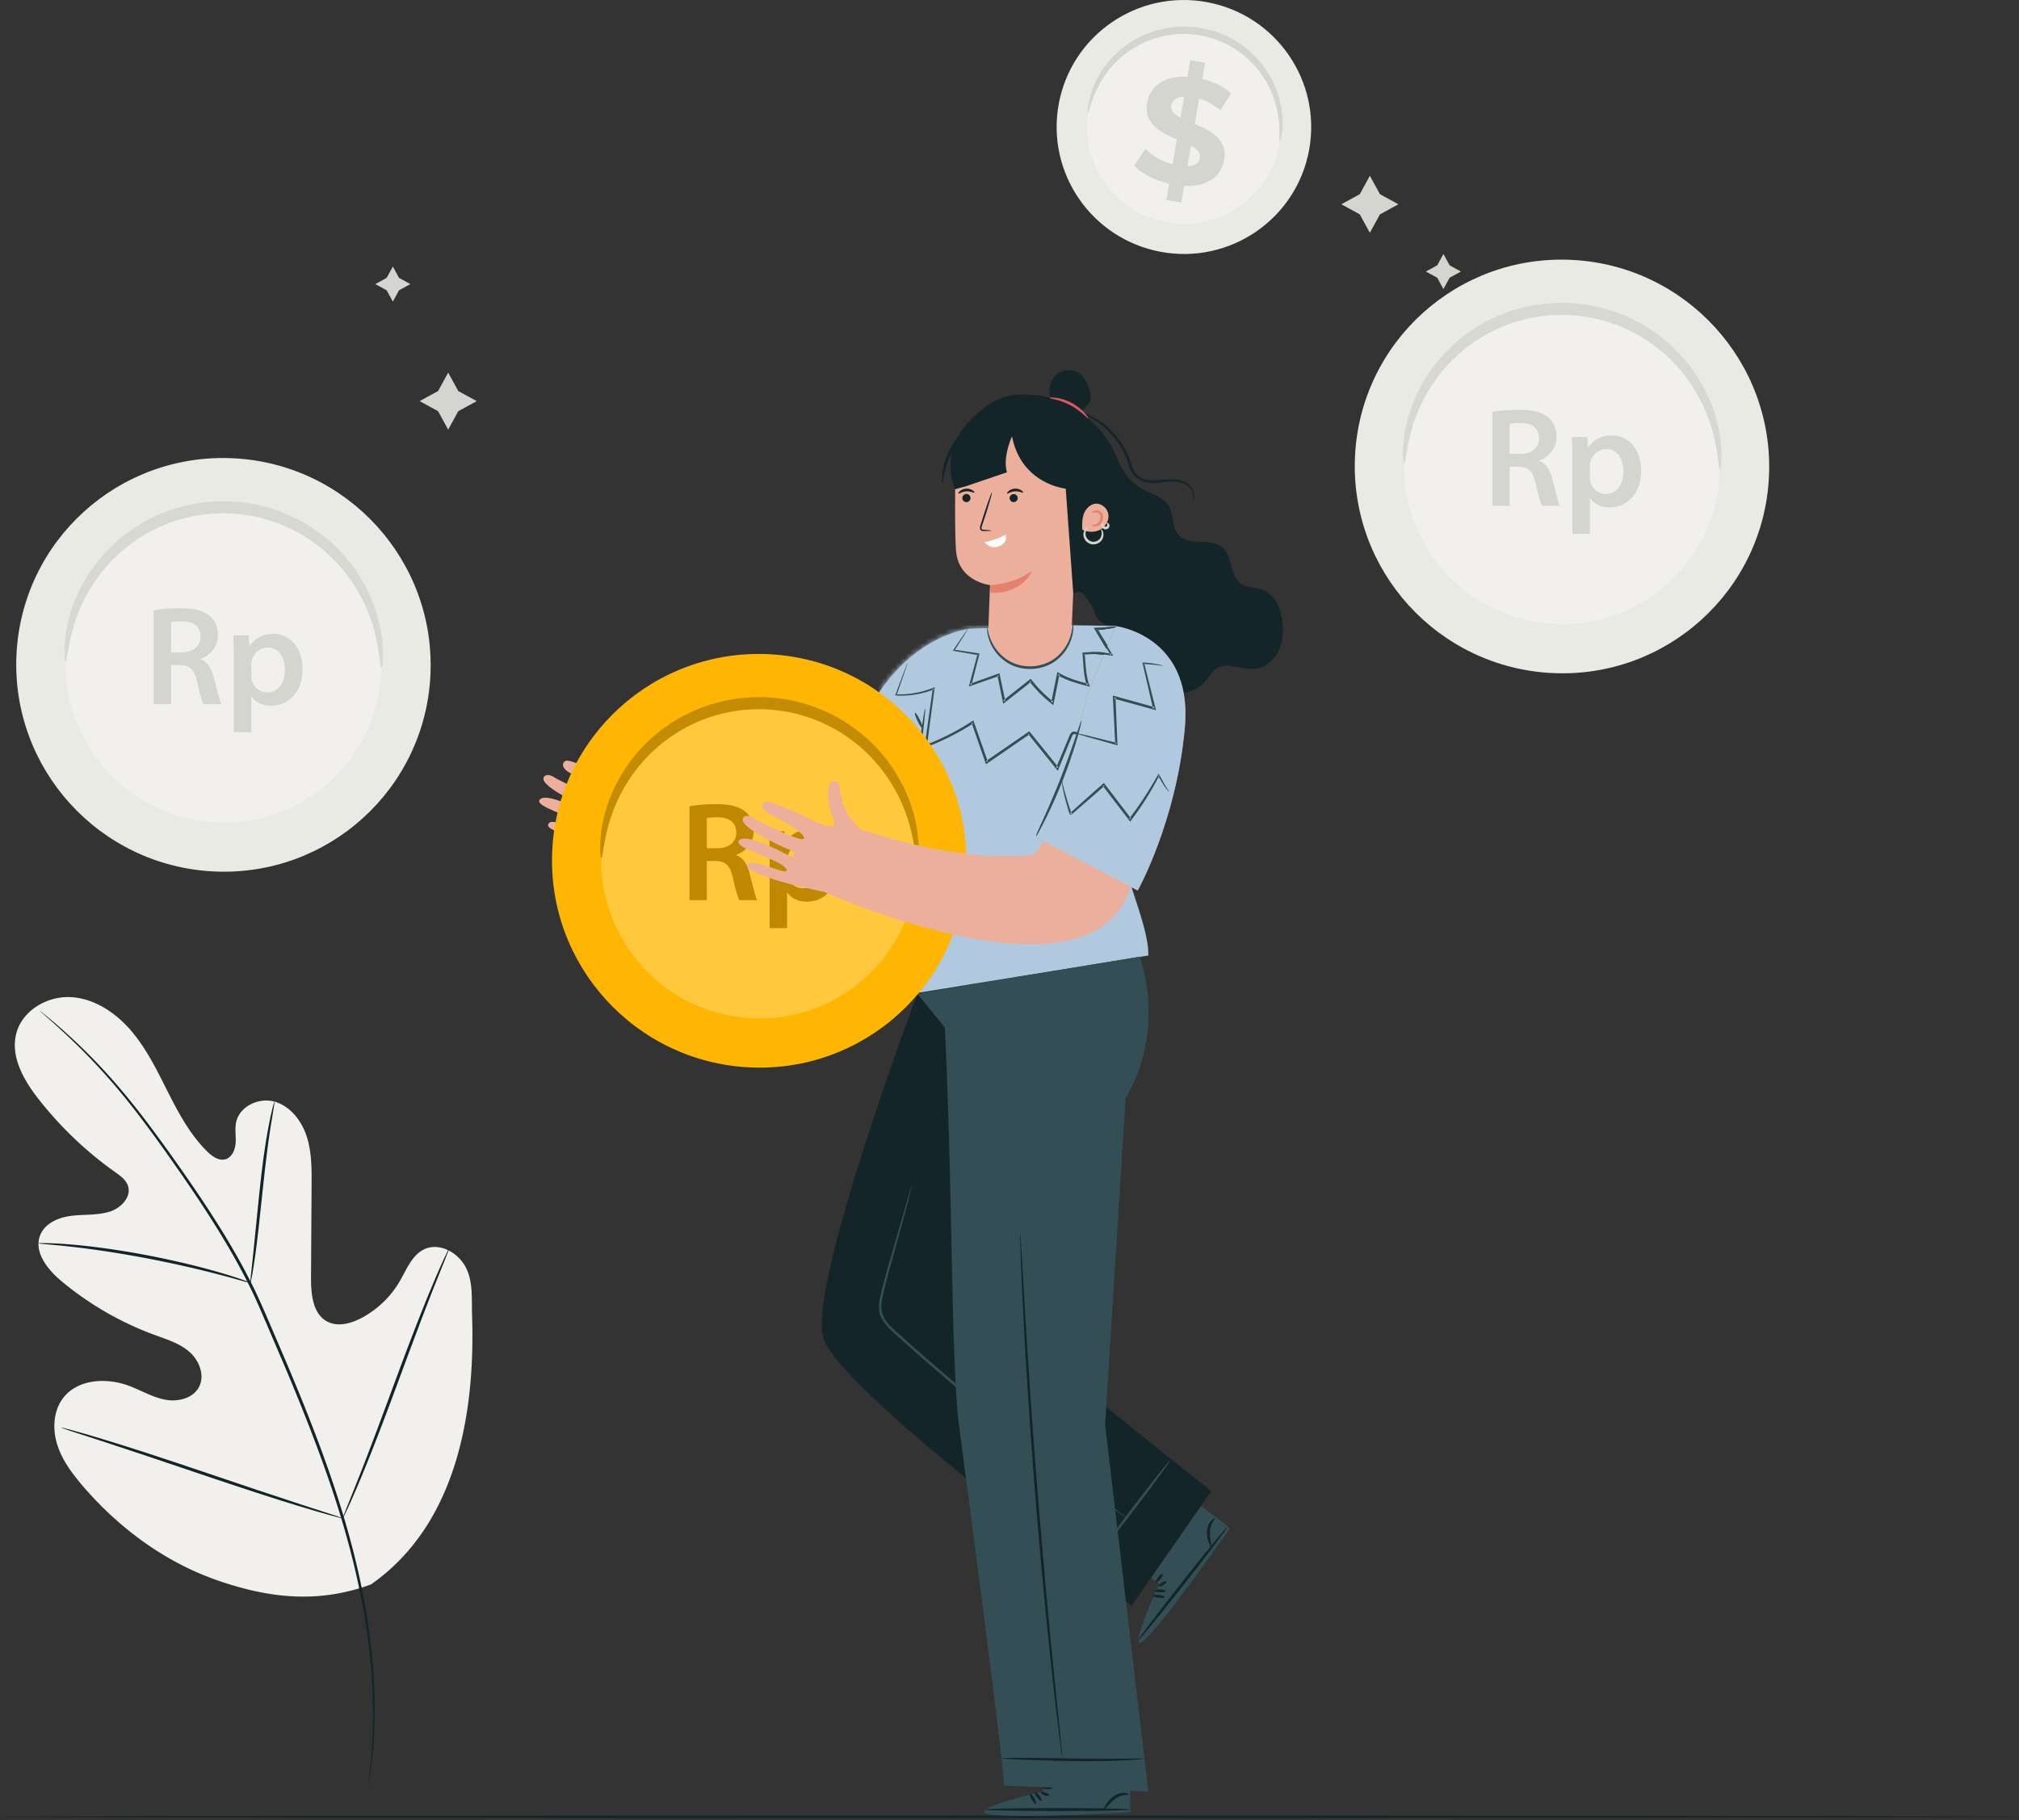 <svg xmlns="http://www.w3.org/2000/svg" xmlns:xlink="http://www.w3.org/1999/xlink" width="407" height="367" viewBox="0 0 407 367">
    <rect x="0" y="0" width="407" height="367" fill="#333333" stroke="none"/>
    <defs>
        <path id="a" d="M39.175 25.883l-1.014-.295.757-1.836c.14-.331.258-.678.442-.815.027-.044.084-.061.16-.061.144 0 .355.064.552.122-.287.965-.586 1.927-.897 2.885zm-1.517-.442l-6.056-1.764-.555-.691-.396-.49-.156-.194-.204.141-.869.598-18.555-5.407.52-3.914.041-.307-.286.117a17.917 17.917 0 0 1-7.332 1.321l1.629-4.697.418-1.257c.091-.284.131-.43.121-.434h-.001c-.012 0-.073.139-.183.411l-.48 1.235-1.798 4.819-.06.159.172.01a17.946 17.946 0 0 0 7.362-1.124l-.501 3.551L.178 14.519C7.204 4.077 15.898 2.041 18.107 1.682c-.03.03-.096.114-.197.25l-.575.809L15.173 5.9l-.116.17.206.035 4.742.816-1.599 5.971-.107.402.395-.138 5.418-1.899 1.039 5.098.084.412.33-.261 5.111-4.03a27.675 27.675 0 0 0 4.316 4.299l.342.272.086-.428 1.098-5.453c1.884 1.041 3.871 1.558 5.737 2.034l.431.109-.141-.422c-.679-2.051-.679-4.142-.872-6.043a20.006 20.006 0 0 1 3.831-.001l-3.294 7.89a116.937 116.937 0 0 1-1.993 7.774 3.835 3.835 0 0 0-.467-.119c-.075-.012-.149-.024-.239-.024a.897.897 0 0 0-.101.005c-.175.029-.256.086-.363.161-.381.323-.457.713-.606 1.025l-.783 1.886zm-6.955-2.026l-.618-.181.305-.209.239.297.074.093zm4.281-7.334a27.116 27.116 0 0 1-2.006-1.832 27.065 27.065 0 0 1-2.048-2.313l-.166-.211-.21.167-4.982 3.948-1.036-4.956-.058-.277-.264.095-5.277 1.897 1.47-5.777.05-.195-.196-.03-4.754-.724 1.945-3.055c.209-.343.379-.621.518-.846.097-.166.149-.264.156-.293.331-.053.511-.068.511-.068L39.609.956l8.29.149-.051.123c-.179.037-.419.086-.717.137-.728.149-1.801.157-3.21.2l-.205.007.108.183 2.229 3.773-.393.941a20.199 20.199 0 0 0-4.249-.037l-.217.021.022.22c.184 1.796.15 3.856.737 5.943-1.821-.48-3.754-1.046-5.48-2.074l-.321-.19-.072.359-1.096 5.37zM46.212 5.148l-2.067-3.346c1.285-.072 2.325-.128 3.011-.309.267-.061.485-.121.653-.172l-1.597 3.827z"/>
    </defs>
    <g fill="none" fill-rule="evenodd">
        <path fill="#EAEAE5" d="M263.888 30.29c-2.583 13.9-15.97 23.071-29.902 20.483-13.932-2.587-23.134-15.953-20.552-29.854C216.016 7.02 229.404-2.15 243.335.437c13.932 2.587 23.134 15.954 20.553 29.853"/>
        <path fill="#F1F0EC" d="M257.885 29.176c-1.967 10.592-12.169 17.58-22.787 15.61-10.617-1.973-17.629-12.159-15.662-22.75 1.968-10.594 12.17-17.583 22.787-15.61 10.617 1.971 17.628 12.157 15.662 22.75"/>
        <path fill="#D4D5CF" d="M257.992 28.572c-.117-.017-.043-.876-.079-2.406-.045-1.522-.233-3.747-1.123-6.304a19.95 19.95 0 0 0-1.897-3.966 19.533 19.533 0 0 0-5.3-5.589 18.365 18.365 0 0 0-2.433-1.449 19.034 19.034 0 0 0-2.713-1.103c-.948-.297-1.93-.53-2.937-.692a20.925 20.925 0 0 0-3.01-.22 19.102 19.102 0 0 0-2.92.238c-.953.143-1.872.376-2.755.653-.885.272-1.726.62-2.524 1.001a19.546 19.546 0 0 0-4.209 2.742 19.934 19.934 0 0 0-2.998 3.215c-1.614 2.172-2.46 4.238-2.959 5.677-.493 1.448-.679 2.29-.796 2.271-.087-.012-.098-.887.234-2.43.34-1.53 1.064-3.752 2.653-6.127a19.818 19.818 0 0 1 3.04-3.534 19.974 19.974 0 0 1 4.421-3.048 18.894 18.894 0 0 1 2.694-1.125 19.13 19.13 0 0 1 2.958-.74 20.043 20.043 0 0 1 3.15-.282 21.693 21.693 0 0 1 3.247.231c1.087.174 2.147.428 3.167.754 1.023.325 1.994.747 2.92 1.213a19.073 19.073 0 0 1 2.6 1.594 19.996 19.996 0 0 1 5.536 6.113 19.88 19.88 0 0 1 1.842 4.283c.804 2.743.83 5.08.696 6.642-.146 1.571-.418 2.402-.505 2.388"/>
        <path fill="#D4D5CF" d="M241.893 31.82c.18-1.05-.592-1.768-1.804-2.439l-.707 4.138c1.555-.074 2.347-.74 2.511-1.7zm-3.92-8.106l.725-4.257c-1.649.09-2.428.851-2.597 1.84-.178 1.05.623 1.773 1.871 2.417zm.733 13.761l-.573 3.358-2.998-.513.558-3.267c-2.936-.687-5.626-2.102-7.053-3.673l2.272-3.376c1.31 1.366 3.33 2.544 5.452 3.122l.855-5.006c-3.19-1.377-6.716-3.12-5.984-7.408.543-3.177 3.317-5.51 8.145-5.24l.568-3.328 2.998.511-.558 3.268c2.217.564 4.302 1.537 5.772 2.868l-2.129 3.431c-1.38-1.13-2.85-1.906-4.319-2.343l-.87 5.097c3.193 1.347 6.661 3.082 5.94 7.308-.534 3.117-3.273 5.426-8.076 5.191z"/>
        <path fill="#132529" d="M407.25 366.315c0 .145-129.164.262-215.173.262-86.04 0-192.077-.117-192.077-.262 0-.144 106.037-.262 192.077-.262 86.009 0 215.173.118 215.173.262"/>
        <path fill="#F1F0EC" d="M74.779 319.457c17.166-11.994 21.061-34.255 20.382-54.266-.114-3.34.254-6.86-1.335-9.793-1.59-2.93-5.297-4.933-8.288-3.525-2.48 1.168-3.561 4.053-4.949 6.44a19.534 19.534 0 0 1-7.834 7.481c-2.127 1.104-4.759 1.78-6.859.621-2.881-1.59-3.22-5.57-3.2-8.893l.116-18.575c.021-3.32.031-6.714-1.002-9.867-1.034-3.153-3.317-6.082-6.477-6.968-3.161-.884-7.069.938-7.736 4.19-.278 1.353-.002 2.758-.095 4.136-.092 1.38-.734 2.905-2.044 3.29-1.326.39-2.655-.553-3.648-1.525-3.43-3.354-5.756-7.676-7.931-11.973-2.174-4.297-4.285-8.697-7.397-12.355-3.111-3.659-7.415-6.558-12.172-6.828-4.759-.269-9.827 2.667-11.03 7.338-1.205 4.684 1.527 9.436 4.501 13.227a74.153 74.153 0 0 0 15.44 14.718c1.047.743 2.182 1.546 2.582 2.776.722 2.215-1.377 4.415-3.564 5.143-2.476.825-5.163.568-7.753.873-2.59.305-5.397 1.447-6.377 3.896-1.36 3.395 1.479 6.954 4.274 9.285a63.517 63.517 0 0 0 18.801 10.853c2.443.894 5.015 1.68 6.986 3.396 1.971 1.718 3.16 4.703 1.97 7.043-1.192 2.343-4.248 3.092-6.808 2.616-2.559-.474-4.851-1.864-7.29-2.784-4.565-1.724-10.461-1.409-13.386 2.536-1.922 2.594-2.091 6.206-1.118 9.297.971 3.092 2.942 5.755 5.036 8.211 7.317 8.585 16.684 15.496 27.276 19.17 10.59 3.671 20.403 4.665 30.929.816"/>
        <path fill="#132529" d="M8.08 203.828c-.008.008.102.115.322.316.245.22.572.51.987.88.87.77 2.153 1.904 3.765 3.41a124.77 124.77 0 0 1 12.689 13.695c2.472 3.08 5.041 6.566 7.731 10.358 2.684 3.8 5.526 7.876 8.353 12.274 2.827 4.396 5.657 9.108 8.197 14.2 1.28 2.538 2.421 5.196 3.587 7.906l3.524 8.238c4.721 11.141 8.873 21.91 11.84 31.97 2.984 10.051 4.76 19.366 5.536 27.26.797 7.896.634 14.341.312 18.763-.173 2.212-.343 3.93-.499 5.087l-.153 1.32c-.032.3-.042.453-.033.455.011 0 .042-.149.095-.445l.213-1.313c.196-1.155.404-2.869.615-5.084.395-4.427.625-10.894-.12-18.826-.725-7.927-2.463-17.289-5.428-27.38-2.945-10.099-7.092-20.9-11.817-32.05l-3.528-8.242c-1.165-2.702-2.32-5.382-3.611-7.933-2.561-5.116-5.413-9.839-8.26-14.237-2.847-4.402-5.708-8.474-8.412-12.262-2.712-3.785-5.307-7.265-7.807-10.335-4.984-6.163-9.582-10.647-12.865-13.598a109.94 109.94 0 0 0-3.845-3.326l-1.026-.834c-.233-.184-.356-.275-.362-.267"/>
        <path fill="#132529" d="M50.482 258.663c.042.006.155-.498.325-1.417.174-.919.383-2.255.616-3.91.47-3.307.963-7.897 1.487-12.96.524-5.065 1.081-9.635 1.599-12.926.256-1.647.475-2.978.639-3.895.158-.919.226-1.432.185-1.443-.041-.008-.187.487-.417 1.393-.236.904-.521 2.227-.831 3.87-.63 3.284-1.257 7.865-1.782 12.935l-1.308 12.972c-.167 1.56-.31 2.874-.424 3.928-.096.93-.131 1.446-.089 1.453"/>
        <path fill="#132529" d="M7.77 250.68c-.001.042.606.113 1.704.204 1.095.097 2.682.23 4.636.457 3.913.422 9.296 1.195 15.199 2.307 5.901 1.123 11.2 2.367 15.005 3.377 1.908.492 3.44.931 4.501 1.228 1.061.302 1.653.45 1.667.41.014-.042-.555-.266-1.596-.64a81.054 81.054 0 0 0-4.458-1.42c-3.787-1.12-9.088-2.436-15.008-3.564-5.919-1.114-11.334-1.822-15.268-2.133a71.152 71.152 0 0 0-4.667-.262c-1.103-.017-1.713-.007-1.715.036M69.088 306.126c.019.01.119-.17.293-.52l.73-1.546c.628-1.345 1.487-3.314 2.516-5.76 2.06-4.894 4.694-11.743 7.498-19.339 2.807-7.6 5.373-14.463 7.329-19.392l2.333-5.832.626-1.59c.136-.367.199-.563.18-.573-.02-.008-.119.172-.293.522l-.731 1.544c-.628 1.345-1.486 3.315-2.515 5.762-2.061 4.892-4.695 11.741-7.5 19.341-2.805 7.597-5.371 14.46-7.327 19.39l-2.333 5.83-.626 1.591c-.137.367-.2.564-.18.572"/>
        <path fill="#132529" d="M12.33 287.834c-.006.02.189.1.563.231.444.15.988.332 1.649.553l6.077 1.97c5.132 1.664 12.194 4.044 19.993 6.684 7.801 2.643 14.891 4.96 20.059 6.518 2.584.78 4.681 1.39 6.138 1.782l1.681.441c.386.095.593.134.598.113.005-.02-.189-.1-.564-.233l-1.648-.55c-1.522-.495-3.576-1.16-6.077-1.97-5.132-1.664-12.194-4.045-19.995-6.687-7.8-2.64-14.889-4.958-20.056-6.516-2.584-.78-4.681-1.39-6.14-1.782l-1.68-.442c-.386-.094-.592-.133-.598-.112"/>
        <path fill="#D4D5CF" d="M276.144 35.436l-2.035 3.717-3.717 2.035 3.717 2.032 2.035 3.717 2.035-3.717 3.717-2.032-3.717-2.035-2.035-3.717M90.346 75.123l-2.034 3.717-3.718 2.035 3.718 2.032 2.034 3.718 2.035-3.718 3.718-2.032-3.718-2.035-2.035-3.717M290.973 51.21l-1.252 2.287-2.282 1.25 2.282 1.248 1.252 2.284 1.251-2.284 2.282-1.249-2.282-1.249-1.25-2.287M79.191 53.741l-1.251 2.286-2.282 1.25 2.282 1.248 1.251 2.285 1.251-2.285 2.282-1.249-2.282-1.249-1.251-2.286"/>
        <g>
            <path fill="#334F55" d="M233.686 319.394l-7.359-5.786 10.749-13.853 10.855 8.35-.611.902c-2.755 3.988-14.284 20.08-17.043 22.034-3.075 2.179 3.409-11.647 3.409-11.647"/>
            <path fill="#132529" d="M229.348 330.838c-.13-.103 3.818-5.342 8.818-11.701 5.002-6.361 9.16-11.431 9.29-11.33.13.103-3.817 5.34-8.818 11.7-5 6.359-9.16 11.433-9.29 11.33M234.996 320.817c-.026.165-.503.225-1.071.22-.568-.006-1.043-.075-1.067-.241-.023-.162.455-.365 1.074-.358.617.005 1.091.217 1.064.379M234.789 322.078c-.047.16-.575.145-1.198.063-.623-.086-1.137-.211-1.14-.378-.004-.163.547-.308 1.22-.217.674.09 1.166.375 1.118.532"/>
            <path fill="#132529" d="M244.142 311.92c-.079.023-.252-.291-.451-.834-.191-.541-.419-1.334-.388-2.26.031-.931.397-1.744.813-2.196.414-.463.799-.571.831-.507.051.077-.22.303-.492.759-.274.45-.524 1.156-.554 1.968-.028.816.117 1.573.201 2.13.09.559.122.919.04.94M233.58 319.77c-.061-.155.241-.42.634-.671.394-.248.763-.411.877-.288.113.118-.109.51-.556.795-.446.284-.895.317-.955.165M233.039 318.995c-.12-.114.069-.563.425-1.002.355-.441.755-.721.892-.627.136.094-.054.543-.425 1.004-.372.46-.772.74-.892.625M184.928 200.363s-21.957 58.343-18.999 69.243c2.959 10.899 62.176 54.178 62.176 54.178l16.078-23.138s-46.189-36.554-46.333-38.572c-.146-2.02 18.336-50.488 18.336-50.488l-31.258-11.223"/>
            <path fill="#334F55" d="M227.092 305.99c-.005.008-.076-.031-.208-.114l-.58-.381-2.2-1.508a364.846 364.846 0 0 1-7.959-5.733c-6.664-4.918-15.71-11.94-25.312-20.161a486.276 486.276 0 0 1-6.959-6.06c-1.111-.991-2.202-1.967-3.272-2.923-1.057-.956-2.146-1.93-2.823-3.202-.714-1.276-.676-2.784-.414-4.053.257-1.288.583-2.501.891-3.683a329.199 329.199 0 0 1 1.839-6.521l2.735-9.415.717-2.566.187-.667c.045-.15.073-.226.081-.224.01.002 0 .082-.028.236l-.136.68a81.219 81.219 0 0 1-.62 2.595c-.57 2.246-1.462 5.477-2.572 9.464-.553 1.995-1.162 4.178-1.773 6.53-.297 1.177-.616 2.4-.858 3.657-.242 1.247-.263 2.583.388 3.736.622 1.162 1.667 2.103 2.728 3.053 1.072.95 2.164 1.922 3.278 2.91a554.284 554.284 0 0 0 6.959 6.046 544.625 544.625 0 0 0 25.191 20.265l7.854 5.867 2.14 1.589.549.424c.122.098.183.152.177.16"/>
            <path fill="#334F55" d="M221.73 313.04c-.118-.09 2.934-4.3 6.815-9.401 3.882-5.104 7.124-9.167 7.241-9.078.118.09-2.932 4.298-6.815 9.402-3.881 5.102-7.123 9.166-7.241 9.077"/>
            <path fill="#132529" d="M223.706 89.417c1.958 3.924 2.993 7.32 6.885 9.344 1.753.912 3.891 1.432 4.948 3.1 1.151 1.818.608 4.45 2.064 6.037 2.114 2.305 6.436.437 8.811 2.474 2.119 1.818 1.438 5.717 3.724 7.32 1.285.9 3.038.7 4.502 1.268 2.399.929 3.536 3.697 3.851 6.25.253 2.046.136 4.192-.755 6.05-.889 1.858-2.651 3.376-4.7 3.592-1.04.109-2.132-.098-3.209-.304-1.74-.334-3.439-.67-4.801.334-.781.577-1.235 1.482-1.836 2.245-1.37 1.74-3.622 2.747-5.832 2.607-2.211-.14-4.318-1.421-5.458-3.321-1.52-2.533-1.422-6.027-3.649-7.97-1.164-1.014-2.738-1.377-4.186-1.918-1.446-.541-2.942-1.438-3.377-2.921-.422-1.44-1.26-2.357-2.094-3.605-.629-.94-1.375-.701-2.171-.462-.615.184-1.258.368-1.9.01-1.472-.82-.913-2.423-1.037-4.104l10.22-26.026"/>
            <path fill="#ECAF9C" d="M197.845 146.094l-18.979-6.346s-8.387 24.162-10.958 24.396c-14.241 1.299-29.478-3.423-34.822-5.29a41.189 41.189 0 0 1-1.852-2.235 8.485 8.485 0 0 1-1.339-2.56c-.364-1.117-.788-2.621-.763-3.517.03-1.11-1.303-1.677-1.92-.881-.617.797-.774 3.849.632 7.133 1.405 3.282-3.57.67-5.401-.248-1.83-.92-7.626-3.498-8.354-3.16-1.068.498-.733 1.734 1.117 2.609 1.872.886 7.21 3.89 6.677 4.835-.524.929-9.778-3.878-9.778-3.878s-1.811-1.347-2.461-.278c-1.175 1.929 9.039 6.314 10.021 6.708.682.272.141 1.318-.577.986-.738-.342-9.118-5.01-10.333-3.056-.931 1.498 8.368 3.685 9.568 5.618.624 1.004-1.257.325-3.326-.355-1.914-.63-3.989-1.258-4.389-.552-.309.546-.464.996 4.536 2.8 2.426.877 7.002 1.955 11.143 2.846l-.017.05s49.945 22.336 60.717.806c11.43-22.847 10.858-26.431 10.858-26.431"/>
            <path fill="#B0C9DF" d="M216.609 126.089l8.29.149 6.585 18.868-5.362 21.62c-1.567 6.316 5.545 18.95 5.362 25.922l-46.501 7.53-.979-31.051-.023-1.041-16.091-8.03 5.309-13.008c8.17-19.14 22.438-20.304 22.438-20.304l20.972-.655"/>
            <g transform="translate(177 125.133)">
                <mask id="b" fill="#fff">
                    <use xlink:href="#a"/>
                </mask>
                <path fill="#B0C9DF" d="M.178 25.883h47.721V.956H.178z" mask="url(#b)"/>
            </g>
            <path fill="#334F55" d="M234.421 134.22c-.011.024-.322-.154-.974-.341a5.76 5.76 0 0 0-2.935-.047l.075-.113a45.78 45.78 0 0 0 .903 3.933c.403 1.513.915 3.22 1.362 5.142l.066.285-.284-.082c-2.372-.685-5.161-1.211-8.098-2.204l.277-.22c.303 2.855.287 6.047.458 9.4l.015.292-.293-.044c-2.566-.378-5.183-1.198-7.854-2.07-.315-.093-.694-.22-.779-.081-.184.137-.302.484-.442.815l-.826 2.005c-.557 1.347-1.121 2.716-1.695 4.102l-.169.413-.281-.348-5.318-6.602-.395-.49.361.052c-2.927 2.01-5.787 3.977-8.554 5.879l-.284.195-.114-.325-2.799-8.054.374.128a48.868 48.868 0 0 1-9.515 4.79l-.356.133.052-.376 1.633-11.582.244.19a17.934 17.934 0 0 1-7.648 1.235l-.172-.01.06-.16c.774-2.076 1.377-3.687 1.798-4.818l.48-1.235c.111-.276.173-.415.184-.411.01.004-.03.15-.121.434a724.5 724.5 0 0 1-.418 1.257l-1.685 4.86-.113-.17a17.941 17.941 0 0 0 7.501-1.314l.286-.117-.041.307-1.539 11.595-.304-.242a48.941 48.941 0 0 0 9.399-4.787l.269-.176.106.304 2.822 8.045-.397-.13 8.548-5.886.204-.141.156.194.396.49 5.312 6.606-.451.065 1.701-4.1.832-2.002c.149-.312.225-.702.606-1.025.107-.075.188-.132.363-.161.139-.014.238.004.34.019.196.036.372.089.546.144 2.674.882 5.244 1.699 7.775 2.084l-.277.248c-.157-3.38-.121-6.548-.4-9.384l-.033-.327.31.108c2.899 1.005 5.669 1.552 8.061 2.272l-.217.203c-.422-1.912-.912-3.623-1.291-5.148a42.255 42.255 0 0 1-.833-3.97l-.014-.093.089-.02a5.661 5.661 0 0 1 3.011.143c.654.223.944.44.944.44"/>
            <path fill="#334F55" d="M184.26 167.856c-.016.032-.396-.116-.999-.526a8.037 8.037 0 0 1-2.151-2.217c-.73-1.092-1.239-2.694-1.094-4.44.066-1.732.623-3.66 1.806-5.304a9.727 9.727 0 0 1 3.297-2.948l-.142.194c.385-2.851.734-5.301 1.002-7.037.268-1.735.455-2.754.514-2.746.059.009-.019 1.044-.198 2.79-.18 1.748-.462 4.207-.812 7.065l-.015.123-.125.07a9.525 9.525 0 0 0-3.085 2.799c-1.118 1.557-1.658 3.366-1.75 5.024-.162 1.663.271 3.139.925 4.21.641 1.086 1.415 1.79 1.954 2.25.55.45.89.659.873.693"/>
            <path fill="#334F55" d="M186.014 146.91c-.133.064-.591-.6-1.024-1.482-.432-.883-.676-1.652-.542-1.717.133-.064.591.599 1.023 1.482.433.883.675 1.65.543 1.717"/>
            <path fill="#ECAF9C" d="M216.05 126.362l1.43-32.678-12.976-9.831-11.796 5.767s-.395 14.81 0 21.234c.393 6.422 6.868 7.108 6.868 7.108s-.15 3.763-.299 7.719a8.394 8.394 0 1 0 16.773.681"/>
            <path fill="#132529" d="M193.991 100.416a.822.822 0 1 0 1.644-.002.822.822 0 0 0-1.644.002M193.196 99.52c.107.106.713-.41 1.598-.457.885-.061 1.55.378 1.642.259.045-.052-.064-.25-.356-.448a2.15 2.15 0 0 0-1.318-.346 2.16 2.16 0 0 0-1.268.504c-.264.233-.349.44-.298.488M203.519 100.416a.82.82 0 1 0 1.643 0 .822.822 0 0 0-1.643 0M203.007 99.52c.106.106.713-.41 1.598-.457.884-.061 1.549.378 1.642.259.045-.052-.064-.25-.356-.448a2.156 2.156 0 0 0-1.319-.346 2.154 2.154 0 0 0-1.267.504c-.264.233-.35.44-.298.488"/>
            <path fill="#FFFFFE" d="M202.737 107.832c-1.1.546-3.051 1.33-4.278 1.474 0 0 1.091 1.557 2.934.832 1.908-.751 1.344-2.306 1.344-2.306"/>
            <path fill="#E6816F" d="M199.572 117.962s4.325.048 8.51-2.874c0 0-1.929 4.715-8.369 4.449l-.141-1.575"/>
            <path fill="#132529" d="M236.165 112.147c-.569.03-1.418-.061-2.328-.527-.916-.448-1.822-1.298-2.537-2.461-.728-1.152-1.293-2.58-1.899-4.07a95.61 95.61 0 0 1-2.717-7.773l-.268-.892a9.589 9.589 0 0 0-.168-.875c-3.505-13.394-15.276-15.891-17.605-15.891-2.497 0-6.867-1.374-13.236 5.244a14.39 14.39 0 0 0-2.416 3.335c-1.641 2.06-2.509 4.336-2.839 6.049-.387 1.956-.223 3.193-.148 3.187.121.005.141-1.213.641-3.071a15.47 15.47 0 0 1 1.231-3.162c-.93 4.146.652 7.397.652 7.397l2.285-.63 8.179-2.782c-.743-2.533.351-5.678.97-7.145l.061-.056c1.873 9.614 10.813 10.5 10.813 10.5l1.512 21.034c10.874-2.323 10.626-16.873 10.557-19.83a62.598 62.598 0 0 0 1.94 5.586c.61 1.495 1.194 2.94 1.989 4.145.775 1.207 1.806 2.113 2.821 2.544 1.009.453 1.94.483 2.536.376.604-.117.89-.311.876-.337-.017-.05-.33.066-.902.105"/>
            <path fill="#132529" d="M199.814 106.995c.001-.05-.552-.115-1.448-.181-.225-.012-.447-.044-.494-.211-.061-.173.025-.434.125-.714l.607-1.835c.421-1.305.783-2.492 1.028-3.356.245-.865.373-1.408.325-1.423-.046-.015-.259.5-.565 1.345-.307.845-.706 2.02-1.127 3.325l-.581 1.843c-.077.273-.212.584-.087.925a.55.55 0 0 0 .377.318c.144.038.271.034.383.035.898.002 1.456-.022 1.457-.071"/>
            <path fill="#ECAF9C" d="M218.162 106.727c-.038-1.07-.041-2.172.345-3.171.386-1 1.245-1.884 2.309-1.995 1.226-.127 2.413.89 2.609 2.109.194 1.216-.515 2.483-1.589 3.088-1.073.604-2.435.587-3.567.1"/>
            <path fill="#E6816F" d="M220.035 105.792c.039-.071.348.087.801-.051.456-.111.924-.63.962-1.366.026-.36-.052-.694-.229-.855-.179-.173-.47-.222-.7-.21-.481.043-.82.17-.848.089-.02-.054.217-.3.792-.462.286-.065.7-.082 1.078.208.378.309.472.823.442 1.266a2.002 2.002 0 0 1-.479 1.2 1.486 1.486 0 0 1-.946.5c-.634.063-.926-.28-.873-.32"/>
            <path fill="#334F55" d="M210.194 361.177v-9.361l17.535-.112.144 13.694-1.086.077c-4.838.299-24.614 1.182-27.855.222-3.614-1.07 11.262-4.52 11.262-4.52"/>
            <path fill="#132529" d="M198.518 364.84c0-.165 6.559-.3 14.647-.3 8.092 0 14.648.135 14.648.3 0 .166-6.556.3-14.648.3-8.088 0-14.647-.134-14.647-.3M209.886 363.087c-.147.08-.489-.256-.836-.706-.345-.45-.584-.867-.469-.987.112-.12.567.13.944.622.378.488.504.992.361 1.07M208.767 363.704c-.156.062-.47-.363-.79-.904-.318-.542-.538-1.024-.408-1.13.126-.103.58.24.925.826.345.585.426 1.148.273 1.208"/>
            <path fill="#132529" d="M222.532 364.777c-.066-.047.073-.378.378-.87.307-.485.789-1.154 1.535-1.702.752-.551 1.618-.766 2.23-.72.62.04.943.277.913.342-.029.087-.375.014-.901.082-.524.062-1.234.303-1.889.78-.659.483-1.166 1.065-1.552 1.476-.383.416-.646.663-.714.612M209.833 361.328c.084-.145.48-.071.919.082.439.157.795.345.769.51-.022.163-.468.232-.968.056-.499-.175-.804-.508-.72-.648M210.108 360.422c.015-.165.486-.293 1.051-.285.566.007 1.033.148 1.044.313.01.165-.46.294-1.052.287-.591-.008-1.059-.15-1.043-.315"/>
            <path fill="#334F55" d="M194.535 198.76l-9.607 1.603 5.53 6.804c1.589 32.029 1.204 63.052 2.671 78.524.223 2.347 10.141 76.036 9.155 74.31l29.203 1.219-8.716-74.003 4.132-65.727a34.797 34.797 0 0 0 3.657-25.668l-.725-2.956-35.3 5.894"/>
            <path fill="#132529" d="M214.66 83.096c-1.451-.56-2.633-1.825-2.999-3.338-.365-1.511.139-3.224 1.325-4.23 1.187-1.005 3.019-1.206 4.353-.406 1.088.653 1.747 1.838 2.163 3.037.276.799.468 1.666.262 2.487-.31 1.229-1.469 2.098-2.694 2.427-1.223.329-2.517.217-3.779.1"/>
            <path fill="#132529" d="M240.434 100.92c-.059-.015.225-.472.06-1.31a2.976 2.976 0 0 0-.697-1.337c-.393-.44-.995-.795-1.721-.991-.726-.201-1.569-.24-2.47-.176-.904.058-1.877.219-2.935.244-1.05.02-2.227-.12-3.255-.772-1.068-.653-1.585-1.892-1.944-3.007a16.012 16.012 0 0 0-3.202-5.744 17 17 0 0 0-4.142-3.457c-2.685-1.567-4.662-1.815-4.623-1.937.004-.018.125-.01.353.027.227.043.571.077.993.202.857.2 2.074.625 3.464 1.379a16.555 16.555 0 0 1 4.326 3.46c1.391 1.56 2.63 3.588 3.338 5.899.363 1.119.821 2.182 1.723 2.738.884.573 1.966.727 2.962.718 1.01-.01 1.985-.152 2.917-.193.931-.047 1.824.014 2.601.256.775.234 1.428.65 1.841 1.159.415.504.611 1.048.676 1.496.061.453-.012.809-.093 1.03-.08.223-.162.32-.172.315"/>
            <path fill="#D4D5CF" d="M221.961 106.667c.033-.05.482.332.476 1.195a1.897 1.897 0 0 1-.606 1.34 2.084 2.084 0 0 1-1.73.537 2.082 2.082 0 0 1-1.468-1.062 1.898 1.898 0 0 1-.145-1.463c.269-.821.818-1.04.832-.98.061.06-.338.375-.464 1.069-.059.339-.027.758.206 1.13.224.372.639.697 1.126.778.486.078.984-.097 1.315-.377a1.62 1.62 0 0 0 .556-1.005c.102-.698-.175-1.123-.098-1.162"/>
            <path fill="#E0565F" d="M219.371 84.356c-.126.108-1.412-1.514-3.613-2.658-2.186-1.176-4.25-1.327-4.231-1.491-.024-.132 2.168-.222 4.481 1.017 2.325 1.215 3.485 3.077 3.363 3.132"/>
            <path fill="#D4D5CF" d="M223.103 105.442c0-.07.283-.094.462.237.08.154.124.385.01.632-.117.25-.399.409-.679.416a.83.83 0 0 1-.704-.328.829.829 0 0 1-.153-.58c.046-.337.241-.456.292-.414.065.04.03.202.086.403.058.209.204.398.459.384.255-.012.347-.182.332-.386-.01-.19-.126-.291-.105-.364"/>
            <path fill="#334F55" d="M216.259 125.356c.025-.003.116.378.112 1.08-.003.699-.131 1.726-.584 2.909a8.925 8.925 0 0 1-2.576 3.578c-1.289 1.09-3.089 1.823-5.03 1.945-1.944.112-3.819-.4-5.23-1.326a8.917 8.917 0 0 1-2.988-3.243c-.592-1.12-.842-2.124-.929-2.817-.089-.697-.044-1.085-.018-1.086.117-.028.051 1.594 1.277 3.717.616 1.038 1.567 2.172 2.921 3.012 1.34.849 3.101 1.313 4.934 1.209 1.831-.117 3.523-.79 4.751-1.794 1.244-.995 2.051-2.236 2.539-3.34.961-2.255.701-3.858.821-3.844"/>
            <path fill="#132529" d="M214.162 354.525c-.009.002-.029-.09-.058-.27l-.119-.796-.403-3.072a716.358 716.358 0 0 1-1.326-11.315c-1.064-9.561-2.373-22.788-3.551-37.42-1.174-14.635-1.993-27.902-2.47-37.51a711.92 711.92 0 0 1-.497-11.382l-.092-3.095-.011-.806c.001-.182.006-.275.014-.275.01 0 .024.09.04.273l.065.803.192 3.09.667 11.37c.575 9.6 1.452 22.86 2.626 37.49a1881.09 1881.09 0 0 0 3.394 37.422l1.157 11.332.303 3.082.065.804c.012.18.013.275.004.275"/>
            <path fill="#132529" d="M230.481 354.597c.002.037-.396.09-1.118.156a71.94 71.94 0 0 1-3.062.197c-2.588.126-6.17.185-10.12.125a422.362 422.362 0 0 1-10.113-.281l-3.062-.144c-.723-.045-1.122-.087-1.122-.125.001-.036.401-.064 1.126-.083.723-.021 1.771-.03 3.066-.027 2.589.002 6.164.067 10.112.124 3.946.06 7.516.06 10.102.032 1.201-.01 2.224-.02 3.064-.026.724-.001 1.125.016 1.127.052"/>
            <path fill="#E0565F" d="M224.899 126.238s15.606 1.842 13.955 20.397c-1.683 18.928-9.504 32.912-9.504 32.912l-20.456-10.74c4.592-9.301 8.113-18.923 10.316-28.941l5.689-13.628"/>
            <path fill="#334F55" d="M225.242 126.293c.036.124-1.697.587-4.3.767l.19-.363a7657.5 7657.5 0 0 0 1.925 3.128l1.218 2.04.293.492-.557-.107c-3.191-.608-5.571-.324-5.577-.468-.007-.055.577-.19 1.586-.26a17.514 17.514 0 0 1 4.083.225l-.265.384-1.239-2.027-1.871-3.156-.207-.347.396-.016a63.165 63.165 0 0 0 3.124-.206c.756-.067 1.188-.14 1.201-.086M234.421 134.22c-.015.088-1.451-.265-3.939-.325l.164-.192 2.282 9.067.106.42-.413-.113-6.359-1.746-1.735-.482.343-.267.384 9.395.013.303-.282-.078-6.104-1.71-1.689-.51c-.386-.123-.589-.2-.583-.222.006-.022.221.01.619.094l1.717.392 6.134 1.523-.267.224-.475-9.388-.019-.367.362.1 1.73.478 6.335 1.77-.307.307-2.106-9.125-.047-.205.211.012c1.254.073 2.245.228 2.911.37.667.144 1.02.248 1.014.276M235.685 159.573c-.015.017-.315-.203-.727-.745-.423-.533-.874-1.414-1.542-2.433l.276-.011a60.582 60.582 0 0 1-5.66 8.995l-.206.27-.206-.27-3.044-3.964-2.297-3.012.383.037-3.685 3.216c-.574.497-1.125.976-1.656 1.434-.262.228-.52.45-.772.667l-.371.32-.091.079-.047.04-.047.036-.063.029c-.034.084-.33-.125-.257-.218l.008-.04.007-.021.014-.03-.002.025.104.158-.012.009-.17.055-.059-.191c-.598-1.97-1.023-3.583-1.257-4.717-.249-1.131-.236-1.792-.192-1.788.036.002.097.628.41 1.736.298 1.109.78 2.702 1.422 4.646l-.228-.136c.058-.004.091-.03.221.005l.166.245-.039.137-.049-.023-.141-.054-.059-.101-.056-.061.001-.001.004-.003.006-.007.043-.038.089-.081.365-.327.758-.683 1.632-1.461 3.655-3.25.21-.187.173.225 2.305 3.005 3.029 3.976h-.412c2.629-3.403 4.538-6.59 5.791-8.833l.136-.243.141.233c.644 1.068 1.043 1.957 1.413 2.508.357.558.611.817.585.843"/>
            <path fill="#334F55" d="M218.012 145.314c.035.01-.029.355-.174.972-.143.616-.38 1.502-.695 2.589a99.297 99.297 0 0 1-2.874 8.365 99.34 99.34 0 0 1-3.6 8.082 52.77 52.77 0 0 1-1.256 2.369c-.313.55-.503.845-.536.829-.069-.036.52-1.305 1.45-3.361.93-2.057 2.181-4.912 3.444-8.115a180.184 180.184 0 0 0 3.01-8.283c.722-2.138 1.155-3.47 1.231-3.447M225.242 126.293c.036.124-1.697.587-4.3.767l.19-.363a7657.5 7657.5 0 0 0 1.925 3.128l1.218 2.04.293.492-.557-.107c-3.191-.608-5.571-.324-5.577-.468-.007-.055.577-.19 1.586-.26a17.514 17.514 0 0 1 4.083.225l-.265.384-1.239-2.027-1.871-3.156-.207-.347.396-.016a63.165 63.165 0 0 0 3.124-.206c.756-.067 1.188-.14 1.201-.086"/>
            <path fill="#FEB602" d="M194.767 175.612c-1.097 23.004-20.664 40.73-43.707 39.592-23.042-1.137-40.834-20.707-39.738-43.71 1.095-23.004 20.663-40.729 43.706-39.592 23.042 1.139 40.834 20.707 39.739 43.71"/>
            <path fill="#FFC83D" d="M184.839 175.124c-.835 17.528-15.747 31.037-33.307 30.17-17.559-.867-31.118-15.781-30.283-33.31.834-17.53 15.747-31.039 33.306-30.17 17.56.867 31.118 15.78 30.284 33.31"/>
            <path fill="#C38C04" d="M184.879 174.125c-.193-.001-.263-1.404-.658-3.867-.409-2.447-1.205-5.997-3.204-9.931a32.629 32.629 0 0 0-3.934-5.99c-1.66-1.968-3.647-3.897-6.007-5.56a29.548 29.548 0 0 0-3.778-2.304c-1.342-.69-2.754-1.318-4.242-1.808-1.483-.497-3.024-.92-4.62-1.19a34.016 34.016 0 0 0-4.89-.478 34.176 34.176 0 0 0-4.905.301c-1.603.212-3.156.58-4.656 1.022-1.505.439-2.935 1.015-4.299 1.655a29.892 29.892 0 0 0-3.85 2.168c-2.414 1.579-4.463 3.436-6.183 5.345a32.521 32.521 0 0 0-4.126 5.845c-2.123 3.858-3.033 7.377-3.52 9.81-.474 2.445-.589 3.845-.782 3.84-.142 0-.353-1.411-.158-3.974.209-2.543.887-6.288 2.927-10.47a32.18 32.18 0 0 1 4.123-6.37c1.764-2.093 3.902-4.136 6.457-5.886a30.683 30.683 0 0 1 4.096-2.402c1.457-.711 2.99-1.351 4.607-1.841 1.614-.495 3.29-.901 5.019-1.142 1.728-.242 3.5-.356 5.29-.336 1.79.044 3.556.223 5.273.527 1.72.302 3.382.77 4.978 1.321 1.6.546 3.113 1.242 4.545 2.005a30.92 30.92 0 0 1 4.016 2.548c2.496 1.839 4.568 3.957 6.263 6.113a32.481 32.481 0 0 1 3.915 6.513c1.906 4.253 2.461 8.02 2.59 10.57.111 2.569-.144 3.972-.287 3.966"/>
            <path fill="#BE8800" fill-rule="nonzero" d="M139 181.489h3.492v-7.897h1.775c2.004.057 2.891.856 3.464 3.364l.134.606c.464 2.054.893 3.406 1.154 3.927h3.607c-.202-.402-.445-1.238-.726-2.301l-.791-3.059c-.458-1.852-1.288-3.192-2.691-3.705v-.086c1.832-.627 3.52-2.309 3.52-4.789 0-1.653-.6-2.993-1.66-3.877-1.316-1.083-3.177-1.54-5.954-1.54-2.032 0-3.979.172-5.324.428v18.929zm3.492-10.462v-6.072l.185-.04c.389-.07 1.046-.131 1.99-.131 2.291 0 3.75.998 3.75 3.079 0 1.91-1.459 3.164-3.835 3.164h-2.09zm12.653 16.106h3.521v-7.184h.057c.716 1.112 2.176 1.853 3.922 1.853 3.178 0 6.355-2.423 6.355-7.44 0-4.333-2.662-7.07-5.868-7.07-2.119 0-3.75.884-4.78 2.452h-.058l-.172-2.138h-3.091l.06 1.507c.03.928.054 1.95.054 3.111v14.909zm3.521-13.598c0-.285.057-.598.115-.883.372-1.54 1.717-2.594 3.177-2.594 2.261 0 3.464 1.995 3.464 4.447 0 2.736-1.317 4.59-3.55 4.59-1.517 0-2.748-1.027-3.12-2.452a5.31 5.31 0 0 1-.086-.97v-2.138z"/>
            <path fill="#ECAF9C" d="M236.174 159.269l-17.153-11.282s-8.387 24.163-10.959 24.397c-14.241 1.299-29.478-3.423-34.822-5.29a40.759 40.759 0 0 1-1.851-2.235 8.544 8.544 0 0 1-1.34-2.56c-.364-1.116-.787-2.621-.763-3.518.03-1.108-1.303-1.676-1.92-.88-.617.797-.773 3.849.632 7.133 1.405 3.282-3.569.67-5.4-.25-1.83-.918-7.626-3.496-8.355-3.157-1.067.497-.732 1.733 1.117 2.608 1.872.886 7.21 3.89 6.677 4.834-.523.93-9.777-3.876-9.777-3.876s-1.812-1.348-2.462-.28c-1.175 1.93 9.039 6.316 10.021 6.708.682.274.141 1.32-.577.987-.738-.343-9.118-5.01-10.333-3.056-.931 1.497 8.368 3.685 9.569 5.618.623 1.004-1.258.324-3.327-.355-1.914-.63-3.989-1.258-4.388-.553-.31.547-.465.997 4.535 2.802 2.427.876 7.002 1.954 11.144 2.845l-.018.05s51.059 22.859 60.718.806c10.284-23.485 9.032-21.496 9.032-21.496"/>
            <path fill="#B0C9DF" d="M229.35 179.547l-1.363-.715-19.093-10.025c4.592-9.301 8.113-18.923 10.316-28.941l5.689-13.628s14.09 1.663 14.078 17.747c-.001.843-.04 1.726-.123 2.65-1.683 18.928-9.504 32.912-9.504 32.912"/>
            <path fill="#334F55" d="M234.421 134.22c-.015.088-1.451-.265-3.939-.325l.164-.192 2.282 9.067.106.42-.413-.113-6.359-1.746-1.735-.482.343-.267.384 9.395.013.303-.282-.078-6.104-1.71-1.689-.51c-.386-.123-.589-.2-.583-.222.006-.022.221.01.619.094l1.717.392 6.134 1.523-.267.224-.475-9.388-.019-.367.362.1 1.73.478 6.335 1.77-.307.307-2.106-9.125-.047-.205.211.012c1.254.073 2.245.228 2.911.37.667.144 1.02.248 1.014.276M235.685 159.573c-.015.017-.315-.203-.727-.745-.423-.533-.874-1.414-1.542-2.433l.276-.011a60.582 60.582 0 0 1-5.66 8.995l-.206.27-.206-.27-3.044-3.964-2.297-3.012.383.037-3.685 3.216c-.574.497-1.125.976-1.656 1.434-.262.228-.52.45-.772.667l-.371.32-.091.079-.047.04-.047.036-.063.029c-.034.084-.33-.125-.257-.218l.008-.04.007-.021.014-.03-.002.025.104.158-.012.009-.17.055-.059-.191c-.598-1.97-1.023-3.583-1.257-4.717-.249-1.131-.236-1.792-.192-1.788.036.002.097.628.41 1.736.298 1.109.78 2.702 1.422 4.646l-.228-.136c.058-.004.091-.03.221.005l.166.245-.039.137-.049-.023-.141-.054-.059-.101-.056-.061.001-.001.004-.003.006-.007.043-.038.089-.081.365-.327.758-.683 1.632-1.461 3.655-3.25.21-.187.173.225 2.305 3.005 3.029 3.976h-.412c2.629-3.403 4.538-6.59 5.791-8.833l.136-.243.141.233c.644 1.068 1.043 1.957 1.413 2.508.357.558.611.817.585.843"/>
            <path fill="#334F55" d="M218.012 145.314c.035.01-.029.355-.174.972-.143.616-.38 1.502-.695 2.589a99.297 99.297 0 0 1-2.874 8.365 99.34 99.34 0 0 1-3.6 8.082 52.77 52.77 0 0 1-1.256 2.369c-.313.55-.503.845-.536.829-.069-.036.52-1.305 1.45-3.361.93-2.057 2.181-4.912 3.444-8.115a180.184 180.184 0 0 0 3.01-8.283c.722-2.138 1.155-3.47 1.231-3.447M225.242 126.293c.004.01-.088.047-.268.109-.182.06-.455.142-.818.224-.722.19-1.837.242-3.218.32l.097-.19 3.179 5.147.213.346-.404-.07a20.161 20.161 0 0 0-5.567-.18l.194-.24c.217 1.958.19 4.132.895 6.26l.141.423-.431-.11c-1.973-.502-4.08-1.052-6.059-2.217l.393-.168-1.169 5.805-.086.428-.342-.272a27.562 27.562 0 0 1-4.482-4.508l.376.043-5.321 4.196-.33.26-.084-.411-1.094-5.373.321.182-5.684 1.992-.395.138.107-.402 1.65-6.162.146.225-4.939-.85-.206-.035.116-.17 2.162-3.16.575-.808c.133-.18.205-.268.216-.262.01.007-.043.109-.156.302-.139.225-.309.503-.518.846l-2.057 3.229-.089-.205 4.955.755.196.03-.05.195-1.573 6.18-.288-.262 5.668-2.038.264-.095.058.277 1.122 5.367-.414-.151 5.31-4.208.21-.167.166.21c.63.8 1.314 1.575 2.048 2.314.76.769 1.561 1.48 2.346 2.108l-.427.156 1.183-5.802.072-.36.321.19c1.858 1.107 3.957 1.68 5.897 2.184l-.29.313c-.72-2.23-.668-4.448-.864-6.365l-.022-.22.217-.021a20.16 20.16 0 0 1 5.678.253l-.19.275-3.075-5.205-.108-.183.205-.007c1.409-.043 2.482-.051 3.21-.2.726-.124 1.104-.233 1.111-.205"/>
        </g>
        <g>
            <path fill="#EAEAE5" d="M86.767 136.109C85.67 159.112 66.103 176.838 43.06 175.7c-23.042-1.138-40.834-20.708-39.738-43.711 1.095-23.004 20.663-40.729 43.706-39.592 23.042 1.139 40.834 20.708 39.739 43.71"/>
            <path fill="#F1F0EC" d="M76.839 135.62c-.835 17.528-15.747 31.037-33.307 30.17-17.559-.866-31.118-15.781-30.283-33.31.834-17.53 15.747-31.039 33.306-30.17 17.56.867 31.118 15.78 30.284 33.31"/>
            <path fill="#D7D8D2" d="M76.879 134.621c-.193 0-.263-1.404-.658-3.867-.409-2.447-1.205-5.997-3.204-9.931a32.629 32.629 0 0 0-3.934-5.989c-1.66-1.969-3.647-3.898-6.007-5.561a29.548 29.548 0 0 0-3.778-2.304c-1.342-.69-2.754-1.318-4.242-1.808-1.483-.497-3.024-.92-4.62-1.19a34.016 34.016 0 0 0-4.89-.477 34.176 34.176 0 0 0-4.905.3c-1.603.213-3.156.58-4.656 1.022-1.505.439-2.935 1.016-4.299 1.655a29.892 29.892 0 0 0-3.85 2.169c-2.414 1.578-4.463 3.435-6.183 5.345a32.521 32.521 0 0 0-4.126 5.844c-2.123 3.858-3.033 7.377-3.52 9.81-.474 2.445-.589 3.845-.782 3.84-.142 0-.353-1.41-.158-3.974.209-2.543.887-6.288 2.927-10.47a32.18 32.18 0 0 1 4.123-6.37c1.764-2.092 3.902-4.136 6.457-5.886a30.683 30.683 0 0 1 4.096-2.402c1.457-.711 2.99-1.351 4.607-1.841 1.614-.495 3.29-.901 5.019-1.141 1.728-.243 3.5-.357 5.29-.336 1.79.043 3.556.222 5.273.526 1.72.302 3.382.77 4.978 1.321 1.6.546 3.113 1.242 4.545 2.005a30.92 30.92 0 0 1 4.016 2.548c2.496 1.839 4.568 3.957 6.263 6.113a32.481 32.481 0 0 1 3.915 6.513c1.906 4.253 2.461 8.02 2.59 10.57.111 2.569-.144 3.972-.287 3.966"/>
            <path fill="#D4D5CF" fill-rule="nonzero" d="M31 141.985h3.492v-7.896h1.775c2.004.057 2.891.855 3.464 3.363l.134.606c.464 2.054.893 3.406 1.154 3.927h3.607c-.202-.402-.445-1.238-.726-2.3l-.791-3.06c-.458-1.852-1.288-3.192-2.691-3.705v-.086c1.832-.627 3.52-2.309 3.52-4.789 0-1.653-.6-2.993-1.66-3.877-1.316-1.083-3.177-1.539-5.954-1.539-2.032 0-3.979.171-5.324.428v18.928zm3.492-10.462v-6.072l.185-.039c.389-.07 1.046-.132 1.99-.132 2.291 0 3.75.998 3.75 3.079 0 1.91-1.459 3.164-3.835 3.164h-2.09zm12.653 16.106h3.521v-7.184h.057c.716 1.112 2.176 1.853 3.922 1.853 3.178 0 6.355-2.423 6.355-7.44 0-4.333-2.662-7.07-5.868-7.07-2.119 0-3.75.884-4.78 2.452h-.058l-.172-2.138h-3.091l.06 1.507c.03.928.054 1.95.054 3.111v14.91zm3.521-13.597c0-.286.057-.6.115-.884.372-1.54 1.717-2.594 3.177-2.594 2.261 0 3.464 1.995 3.464 4.447 0 2.736-1.317 4.59-3.55 4.59-1.517 0-2.748-1.027-3.12-2.452a5.31 5.31 0 0 1-.086-.97v-2.137z"/>
        </g>
        <g>
            <path fill="#EAEAE5" d="M356.595 96.109c-1.097 23.003-20.664 40.729-43.707 39.592-23.042-1.138-40.834-20.708-39.738-43.711 1.095-23.004 20.663-40.729 43.706-39.592 23.042 1.139 40.834 20.708 39.739 43.71"/>
            <path fill="#F1F0EC" d="M346.667 95.62c-.835 17.528-15.747 31.037-33.307 30.17-17.559-.866-31.118-15.781-30.283-33.31.835-17.53 15.747-31.039 33.306-30.17 17.56.867 31.118 15.78 30.284 33.31"/>
            <path fill="#D7D8D2" d="M346.707 94.621c-.193 0-.263-1.404-.658-3.867-.409-2.447-1.205-5.997-3.204-9.931a32.629 32.629 0 0 0-3.934-5.989c-1.659-1.969-3.646-3.898-6.007-5.561a29.548 29.548 0 0 0-3.778-2.304c-1.342-.69-2.754-1.318-4.242-1.808-1.483-.497-3.024-.92-4.62-1.19a34.016 34.016 0 0 0-4.89-.477 34.176 34.176 0 0 0-4.904.3c-1.604.213-3.157.58-4.657 1.022-1.505.439-2.935 1.016-4.299 1.655a29.892 29.892 0 0 0-3.85 2.169c-2.413 1.578-4.463 3.435-6.183 5.345a32.521 32.521 0 0 0-4.126 5.844c-2.123 3.858-3.033 7.377-3.52 9.81-.474 2.445-.589 3.845-.782 3.84-.141 0-.353-1.41-.158-3.974.209-2.543.887-6.288 2.928-10.47a32.18 32.18 0 0 1 4.122-6.37c1.764-2.092 3.902-4.136 6.457-5.886a30.683 30.683 0 0 1 4.096-2.402c1.457-.711 2.99-1.351 4.607-1.841 1.614-.495 3.29-.901 5.019-1.141 1.728-.243 3.5-.357 5.29-.336 1.79.043 3.556.222 5.273.526 1.72.302 3.382.77 4.978 1.321 1.6.546 3.113 1.242 4.545 2.005a30.92 30.92 0 0 1 4.016 2.548c2.496 1.839 4.568 3.957 6.263 6.113a32.481 32.481 0 0 1 3.915 6.513c1.906 4.253 2.461 8.02 2.59 10.57.111 2.569-.144 3.972-.287 3.966"/>
            <path fill="#D4D5CF" fill-rule="nonzero" d="M300.828 101.985h3.492v-7.896h1.775c2.004.057 2.891.855 3.464 3.363l.134.606c.464 2.054.893 3.406 1.154 3.927h3.607c-.202-.402-.445-1.238-.726-2.3l-.791-3.06c-.458-1.852-1.288-3.192-2.691-3.705v-.086c1.832-.627 3.521-2.309 3.521-4.789 0-1.653-.601-2.993-1.66-3.877-1.317-1.083-3.178-1.539-5.955-1.539-2.032 0-3.979.171-5.324.428v18.928zm3.492-10.462v-6.072l.186-.039c.388-.07 1.045-.132 1.99-.132 2.29 0 3.75.998 3.75 3.079 0 1.91-1.46 3.164-3.836 3.164h-2.09zm12.653 16.106h3.521v-7.184h.057c.716 1.112 2.176 1.853 3.922 1.853 3.178 0 6.355-2.423 6.355-7.44 0-4.333-2.662-7.07-5.868-7.07-2.119 0-3.75.884-4.78 2.452h-.058l-.172-2.138h-3.091l.06 1.507c.03.928.054 1.95.054 3.111v14.91zm3.521-13.597c0-.286.057-.6.115-.884.372-1.54 1.717-2.594 3.177-2.594 2.262 0 3.464 1.995 3.464 4.447 0 2.736-1.317 4.59-3.55 4.59-1.517 0-2.748-1.027-3.12-2.452a5.31 5.31 0 0 1-.086-.97v-2.137z"/>
        </g>
    </g>
</svg>
